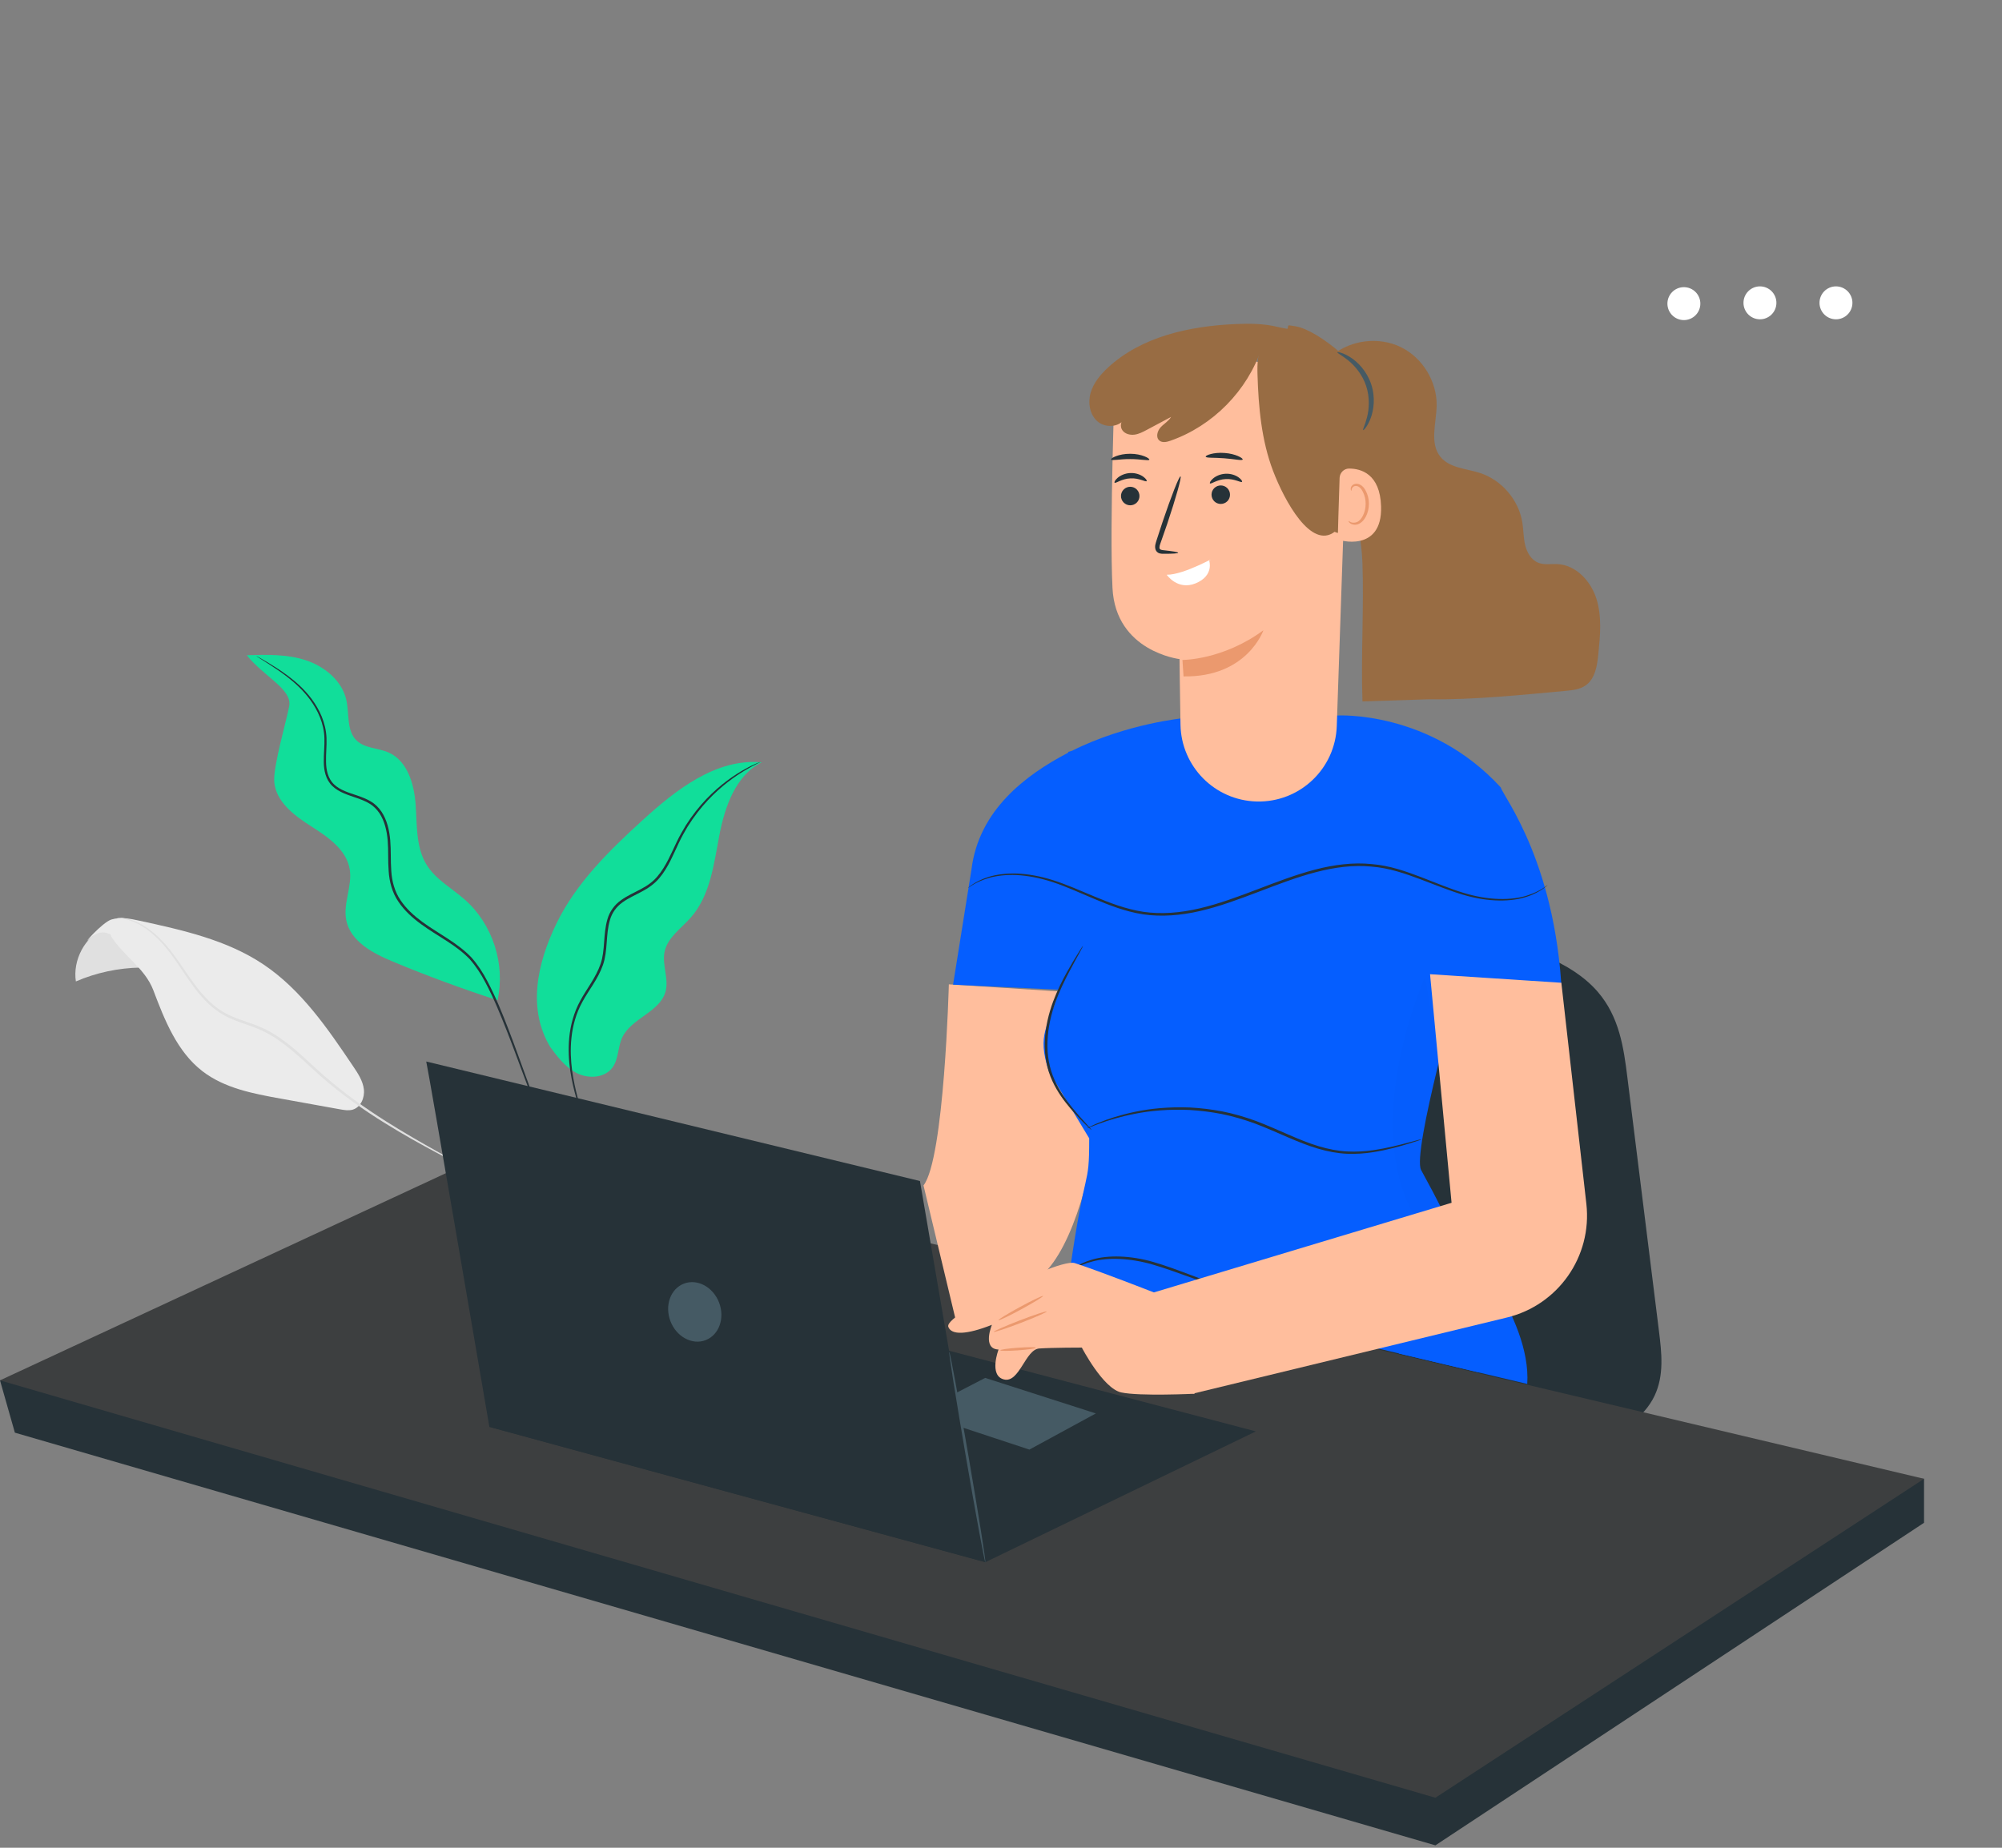 <svg width="195" height="180" viewBox="0 0 195 180" fill="none" xmlns="http://www.w3.org/2000/svg">
<rect x="0" y="0" width="195" height="180" fill="#808080" stroke="none"/>
<g clip-path="url(#clip0)">
<path d="M10.152 90.401C8.25 91.302 7.075 93.524 7.389 95.607C9.376 94.75 11.532 94.291 13.698 94.257" fill="#E0E0E0"/>
<path d="M8.778 91.402C7.767 92.349 9.948 89.858 10.84 89.579C11.731 89.3 12.692 89.494 13.603 89.694C17.786 90.605 22.078 91.557 25.633 93.933C29.337 96.404 31.917 100.19 34.406 103.886C34.869 104.569 35.342 105.291 35.442 106.108C35.541 106.93 35.138 107.871 34.346 108.101C33.958 108.21 33.55 108.14 33.151 108.071C31.2 107.717 29.248 107.368 27.301 107.015C24.632 106.536 21.854 106.003 19.708 104.344C17.248 102.441 16.038 99.383 14.938 96.474C14.096 94.247 11.925 93.081 10.71 91.029C10.71 91.029 9.849 90.401 8.778 91.402Z" fill="#EBEBEB"/>
<path d="M45.724 113.934C45.719 113.944 45.584 113.879 45.326 113.75C45.052 113.61 44.678 113.421 44.21 113.182C43.244 112.678 41.855 111.951 40.162 110.995C38.474 110.033 36.483 108.848 34.391 107.343C33.346 106.591 32.28 105.759 31.23 104.832C30.179 103.906 29.148 102.885 27.998 101.973C27.42 101.515 26.828 101.096 26.206 100.748C25.583 100.394 24.936 100.13 24.279 99.901C23.621 99.667 22.964 99.452 22.347 99.168C21.724 98.889 21.157 98.516 20.659 98.097C19.663 97.251 18.931 96.244 18.279 95.308C17.631 94.366 17.064 93.465 16.471 92.702C15.296 91.168 14.016 90.197 13.016 89.798C12.015 89.389 11.387 89.439 11.392 89.4C11.392 89.389 11.542 89.394 11.831 89.409C12.114 89.449 12.543 89.504 13.05 89.708C14.081 90.082 15.411 91.053 16.611 92.593C17.218 93.36 17.796 94.257 18.448 95.188C19.105 96.115 19.832 97.101 20.803 97.918C21.291 98.322 21.834 98.675 22.441 98.944C23.044 99.218 23.696 99.427 24.358 99.662C25.02 99.891 25.693 100.165 26.33 100.523C26.967 100.882 27.57 101.31 28.157 101.774C29.327 102.7 30.353 103.727 31.399 104.648C32.439 105.57 33.5 106.402 34.536 107.159C36.607 108.663 38.584 109.869 40.257 110.845C41.935 111.822 43.314 112.574 44.26 113.102C44.718 113.361 45.082 113.56 45.35 113.715C45.599 113.849 45.729 113.924 45.724 113.934Z" fill="#E0E0E0"/>
<path d="M164.015 31.182C164.9 31.182 165.618 30.463 165.618 29.578C165.618 28.692 164.9 27.974 164.015 27.974C163.129 27.974 162.411 28.692 162.411 29.578C162.411 30.463 163.129 31.182 164.015 31.182Z" fill="white"/>
<path d="M171.424 31.105C172.309 31.105 173.027 30.387 173.027 29.501C173.027 28.615 172.309 27.897 171.424 27.897C170.538 27.897 169.82 28.615 169.82 29.501C169.82 30.387 170.538 31.105 171.424 31.105Z" fill="white"/>
<path d="M178.828 31.105C179.713 31.105 180.431 30.387 180.431 29.501C180.431 28.615 179.713 27.897 178.828 27.897C177.942 27.897 177.224 28.615 177.224 29.501C177.224 30.387 177.942 31.105 178.828 31.105Z" fill="white"/>
<path d="M24.04 63.829C25.688 65.901 28.476 67.132 28.172 68.781C27.898 70.245 26.594 74.674 26.713 76.159C26.868 78.091 28.64 79.431 30.273 80.473C31.907 81.514 33.724 82.739 34.058 84.647C34.346 86.296 33.4 87.985 33.724 89.629C34.132 91.711 36.318 92.867 38.275 93.679C41.616 95.069 45.017 96.324 48.462 97.44C49.244 93.933 47.989 90.047 45.301 87.661C44.036 86.54 42.468 85.703 41.571 84.273C40.501 82.565 40.625 80.413 40.486 78.4C40.346 76.393 39.689 74.116 37.847 73.304C36.821 72.851 35.536 72.915 34.73 72.133C33.734 71.172 34.038 69.543 33.734 68.193C33.316 66.31 31.618 64.92 29.78 64.317C27.948 63.719 25.971 63.769 24.04 63.829Z" fill="#11DE9A"/>
<path d="M53.636 102.058C51.346 98.342 52.301 93.863 54.214 89.938C56.126 86.012 59.322 82.879 62.549 79.935C65.835 76.936 69.754 73.857 74.18 74.266C71.641 75.546 70.595 78.6 70.062 81.394C69.529 84.189 69.181 87.218 67.304 89.36C66.363 90.436 65.023 91.317 64.73 92.717C64.466 93.988 65.163 95.323 64.829 96.578C64.286 98.611 61.463 99.183 60.592 101.096C60.169 102.023 60.258 103.159 59.666 103.981C58.914 105.027 57.31 105.117 56.165 104.529C55.02 103.941 54.223 102.86 53.467 101.819" fill="#11DE9A"/>
<path d="M54.487 112.554C54.487 112.554 53.994 111.862 53.332 110.487C52.665 109.112 51.853 107.059 50.907 104.504C50.429 103.228 49.921 101.829 49.334 100.339C48.746 98.855 48.109 97.26 47.267 95.681C46.854 94.889 46.351 94.117 45.739 93.425C45.096 92.757 44.32 92.189 43.503 91.661C42.687 91.128 41.825 90.625 40.999 90.017C40.177 89.415 39.39 88.712 38.798 87.825C38.195 86.944 37.922 85.883 37.857 84.866C37.777 83.845 37.842 82.844 37.762 81.882C37.682 80.921 37.458 79.974 36.956 79.212C36.697 78.839 36.378 78.515 35.995 78.286C35.611 78.052 35.193 77.892 34.77 77.743C33.933 77.449 33.037 77.205 32.38 76.577C31.712 75.944 31.543 75.018 31.538 74.226C31.528 73.414 31.623 72.647 31.598 71.909C31.578 71.177 31.409 70.484 31.16 69.862C30.652 68.611 29.86 67.64 29.093 66.898C28.317 66.15 27.555 65.612 26.932 65.184C26.305 64.761 25.802 64.447 25.464 64.233C25.304 64.133 25.18 64.048 25.08 63.989C24.995 63.934 24.951 63.899 24.956 63.899C24.956 63.894 25.006 63.919 25.095 63.969C25.195 64.028 25.329 64.098 25.493 64.193C25.842 64.392 26.35 64.691 26.992 65.104C27.63 65.523 28.401 66.056 29.198 66.798C29.985 67.54 30.801 68.517 31.334 69.797C31.593 70.435 31.777 71.147 31.802 71.904C31.832 72.656 31.737 73.434 31.757 74.221C31.767 74.998 31.936 75.845 32.539 76.413C33.136 76.986 33.998 77.225 34.844 77.513C35.273 77.663 35.706 77.827 36.114 78.071C36.527 78.311 36.881 78.664 37.155 79.068C37.697 79.885 37.926 80.871 38.011 81.858C38.096 82.849 38.036 83.845 38.111 84.846C38.175 85.843 38.434 86.839 39.007 87.686C39.57 88.533 40.336 89.22 41.143 89.813C41.95 90.406 42.811 90.909 43.633 91.452C44.454 91.99 45.246 92.568 45.908 93.26C46.545 93.983 47.048 94.77 47.467 95.572C48.313 97.171 48.945 98.77 49.523 100.264C50.101 101.759 50.599 103.164 51.066 104.444C51.993 107.005 52.774 109.062 53.412 110.447C53.74 111.134 53.989 111.667 54.194 112.011C54.283 112.175 54.353 112.31 54.413 112.41C54.467 112.504 54.492 112.549 54.487 112.554Z" fill="#263238"/>
<path d="M74.075 74.216C74.08 74.226 73.946 74.295 73.682 74.43C73.423 74.559 73.04 74.759 72.567 75.043C71.621 75.606 70.286 76.527 68.937 77.967C68.265 78.689 67.593 79.541 66.98 80.522C66.681 81.02 66.388 81.544 66.124 82.102C65.86 82.659 65.601 83.247 65.307 83.835C65.008 84.423 64.665 85.016 64.207 85.554C63.754 86.092 63.151 86.52 62.514 86.854C61.881 87.198 61.214 87.482 60.632 87.905C60.049 88.319 59.606 88.916 59.407 89.629C58.988 91.049 59.218 92.588 58.734 93.988C58.252 95.377 57.34 96.459 56.728 97.594C56.1 98.73 55.782 99.941 55.662 101.091C55.538 102.242 55.598 103.328 55.727 104.304C56.006 106.262 56.514 107.792 56.837 108.853C57.002 109.366 57.131 109.769 57.226 110.068C57.315 110.347 57.355 110.497 57.345 110.497C57.34 110.497 57.325 110.462 57.295 110.392C57.261 110.307 57.221 110.208 57.176 110.083C57.072 109.809 56.922 109.406 56.743 108.883C56.389 107.831 55.852 106.307 55.548 104.329C55.403 103.343 55.334 102.242 55.448 101.071C55.563 99.901 55.881 98.65 56.519 97.485C57.146 96.319 58.037 95.238 58.495 93.908C58.959 92.583 58.73 91.058 59.163 89.554C59.372 88.802 59.865 88.129 60.487 87.696C61.1 87.248 61.777 86.964 62.399 86.625C63.027 86.301 63.589 85.903 64.022 85.389C64.461 84.881 64.799 84.303 65.098 83.725C65.392 83.148 65.651 82.56 65.924 81.997C66.193 81.434 66.497 80.906 66.801 80.403C67.428 79.412 68.115 78.555 68.807 77.832C70.192 76.388 71.551 75.486 72.517 74.948C73 74.674 73.393 74.49 73.662 74.375C73.931 74.266 74.075 74.211 74.075 74.216Z" fill="#263238"/>
<path d="M129.793 91.731C134.463 91.328 139.213 90.924 143.854 91.482C148.494 92.04 153.105 93.704 155.62 96.613C157.736 99.064 158.154 102.073 158.512 104.962C159.538 113.207 160.564 121.451 161.59 129.691C161.849 131.793 162.102 133.965 161.161 135.963C159.11 140.321 151.557 142.379 145.537 141.014C139.517 139.654 135.16 135.654 133.014 131.32C130.868 126.986 130.594 122.293 130.34 117.69C129.882 109.336 129.429 100.987 128.971 92.633C129.175 92.503 129.379 92.369 129.578 92.239" fill="#263238"/>
<path d="M0 134.468L1.449 139.564L139.811 179.766L187.407 148.342V144.058L0 134.468Z" fill="#263238"/>
<path d="M49.638 111.403L187.407 144.058L139.811 175.128L0 134.468L49.638 111.403Z" fill="#3D3F40"/>
<path d="M122.324 139.44L95.974 152.183L47.661 139.001L71.377 126.039L122.324 139.44Z" fill="#263238"/>
<path d="M93.265 138.902L100.266 141.213L106.739 137.691L95.959 134.229L89.665 137.492L93.265 138.902Z" fill="#455A64"/>
<path d="M41.517 103.408C41.736 104.285 47.666 138.996 47.666 138.996L95.974 152.178L89.606 115.05L41.517 103.408Z" fill="#263238"/>
<path d="M92.459 131.683C92.528 131.673 93.375 136.251 94.346 141.911C95.317 147.575 96.049 152.173 95.974 152.183C95.904 152.193 95.058 147.614 94.087 141.955C93.116 136.296 92.384 131.693 92.459 131.683Z" fill="#455A64"/>
<path d="M70.037 126.881C70.625 128.401 70.042 130.039 68.738 130.548C67.433 131.056 65.895 130.234 65.307 128.714C64.719 127.195 65.302 125.556 66.607 125.048C67.911 124.54 69.45 125.362 70.037 126.881Z" fill="#455A64"/>
<path d="M89.952 115.478C91.982 112.892 92.42 95.89 92.42 95.89L108.431 96.92C108.431 96.92 107.328 121.814 100.194 125.138C93.06 128.461 93.06 128.461 93.06 128.461" fill="#FFBE9D"/>
<path d="M142.131 120.33C142.131 120.33 149.186 128.231 148.758 134.817L136.246 131.853L141.07 120.33" fill="#055EFF"/>
<path d="M152.179 98.202C151.875 84.358 146.408 77.588 146.179 76.707C139.248 69.164 130.266 69.702 130.266 69.702L115.413 69.942C115.413 69.942 109.756 70.455 104.414 73.14L104.045 73.244L104.05 73.319C99.853 75.516 95.337 78.933 94.624 84.697L92.832 95.921L103.159 96.414C102.108 100.17 100.948 100.653 102.158 104.364L106.092 110.89C106.092 116.101 105.743 112.948 104.145 124.236L144.043 133.691C146.358 131.409 144.596 125.232 138.421 113.979C137.5 112.3 142.285 95.358 142.285 95.358L151.213 98.486" fill="#055EFF"/>
<path d="M105.479 92.154C105.494 92.164 105.365 92.413 105.121 92.862C104.877 93.31 104.513 93.948 104.095 94.755C103.273 96.349 102.138 98.67 102.029 101.435C101.969 102.805 102.228 104.115 102.716 105.196C103.199 106.282 103.841 107.159 104.404 107.861C104.971 108.564 105.474 109.107 105.813 109.485C106.151 109.864 106.341 110.073 106.326 110.088C106.316 110.098 106.102 109.914 105.738 109.555C105.375 109.196 104.857 108.673 104.264 107.981C103.677 107.283 103.004 106.407 102.497 105.296C101.984 104.19 101.71 102.835 101.77 101.43C101.819 100.02 102.158 98.71 102.571 97.579C102.995 96.444 103.492 95.472 103.936 94.675C104.379 93.878 104.767 93.25 105.036 92.822C105.31 92.379 105.464 92.144 105.479 92.154Z" fill="#263238"/>
<path d="M150.74 86.226C150.745 86.231 150.705 86.266 150.625 86.326C150.546 86.386 150.431 86.485 150.272 86.6C149.943 86.819 149.44 87.118 148.723 87.352C147.304 87.84 145.039 87.925 142.465 87.148C141.18 86.769 139.826 86.211 138.362 85.658C136.903 85.115 135.309 84.547 133.567 84.418C131.829 84.249 129.982 84.483 128.139 84.971C126.292 85.454 124.44 86.171 122.538 86.894C120.636 87.616 118.764 88.314 116.882 88.747C115.004 89.185 113.112 89.33 111.345 89.071C109.582 88.797 107.999 88.164 106.56 87.556C105.116 86.944 103.786 86.341 102.527 85.927C101.267 85.514 100.077 85.3 99.026 85.245C97.975 85.2 97.069 85.315 96.357 85.514C94.923 85.927 94.306 86.54 94.286 86.495C94.281 86.49 94.321 86.46 94.4 86.396C94.48 86.336 94.6 86.241 94.764 86.132C95.097 85.922 95.61 85.633 96.327 85.414C97.044 85.195 97.966 85.066 99.031 85.096C100.097 85.135 101.302 85.34 102.581 85.748C103.861 86.152 105.2 86.749 106.644 87.352C108.088 87.95 109.652 88.563 111.384 88.827C113.117 89.076 114.974 88.931 116.827 88.493C118.684 88.06 120.546 87.372 122.448 86.645C124.345 85.922 126.208 85.205 128.075 84.717C129.937 84.229 131.819 83.995 133.592 84.174C135.374 84.313 136.982 84.901 138.441 85.454C139.905 86.017 141.25 86.585 142.519 86.969C145.059 87.756 147.289 87.701 148.699 87.252C150.113 86.814 150.715 86.186 150.74 86.226Z" fill="#263238"/>
<path d="M138.491 110.98C138.496 110.99 138.382 111.03 138.172 111.104C137.933 111.179 137.62 111.279 137.236 111.403C136.42 111.647 135.23 112.011 133.711 112.245C132.954 112.365 132.108 112.429 131.202 112.395C130.295 112.355 129.334 112.18 128.359 111.891C126.402 111.319 124.42 110.277 122.254 109.455C121.169 109.057 120.078 108.743 119.008 108.524C117.937 108.315 116.886 108.19 115.886 108.13C113.879 108.036 112.062 108.2 110.573 108.494C109.079 108.783 107.899 109.152 107.102 109.45C106.699 109.585 106.4 109.724 106.186 109.804C105.977 109.884 105.863 109.924 105.863 109.914C105.858 109.904 105.962 109.849 106.166 109.754C106.37 109.665 106.664 109.505 107.067 109.356C107.859 109.027 109.039 108.628 110.538 108.31C112.037 107.991 113.869 107.807 115.901 107.886C116.916 107.941 117.977 108.061 119.062 108.27C120.148 108.484 121.248 108.803 122.349 109.206C124.539 110.038 126.506 111.079 128.433 111.657C129.394 111.946 130.33 112.126 131.217 112.17C132.103 112.215 132.934 112.16 133.686 112.056C135.19 111.842 136.385 111.513 137.207 111.299C137.6 111.194 137.914 111.109 138.158 111.045C138.372 110.995 138.486 110.97 138.491 110.98Z" fill="#263238"/>
<path d="M120.402 125.596C120.402 125.611 120.163 125.596 119.74 125.526C119.316 125.456 118.709 125.322 117.967 125.108C116.483 124.699 114.531 123.852 112.301 123.195C110.07 122.542 107.914 122.487 106.45 122.876C104.971 123.245 104.229 123.902 104.199 123.842C104.195 123.837 104.239 123.793 104.324 123.723C104.414 123.658 104.538 123.538 104.727 123.434C105.086 123.195 105.653 122.911 106.4 122.697C107.894 122.253 110.105 122.283 112.37 122.946C114.626 123.613 116.558 124.485 118.017 124.933C118.744 125.167 119.336 125.332 119.754 125.431C120.173 125.526 120.407 125.576 120.402 125.596Z" fill="#263238"/>
<g opacity="0.1">
<path opacity="0.1" d="M138.815 95.148C138.815 95.148 132.312 109.485 137.983 118.866L140.642 117.874L138.416 113.989C138.416 113.989 138.177 113.222 138.342 112.185C138.67 110.143 139.303 106.81 140.149 103.448L138.815 95.148Z" fill="black"/>
</g>
<path d="M127.815 43.414C131.057 46.167 132.543 50.557 132.703 54.81C132.862 59.063 132.551 63.894 132.708 68.331L139.209 68.118C143.512 68.192 148.37 67.675 152.479 67.303C153.16 67.24 153.876 67.166 154.439 66.775C155.377 66.12 155.574 64.837 155.684 63.7C155.865 61.909 156.04 60.059 155.5 58.342C154.965 56.625 153.521 55.054 151.727 54.953C151.094 54.916 150.433 55.054 149.843 54.823C149.147 54.553 148.729 53.826 148.556 53.101C148.382 52.376 148.397 51.618 148.278 50.882C147.921 48.69 146.263 46.758 144.148 46.073C142.808 45.642 141.199 45.598 140.308 44.509C139.225 43.182 139.897 41.236 139.935 39.526C139.979 37.174 138.565 34.851 136.45 33.817C134.335 32.783 131.636 33.092 129.807 34.576" fill="#986C43"/>
<path d="M122.407 78.078C118.33 77.976 115.055 74.675 114.983 70.597C114.926 67.317 114.889 64.206 114.889 64.206C114.889 64.206 108.662 63.472 108.359 57.276C108.055 51.084 108.607 36.816 108.607 36.816C115.664 33.47 123.973 34.211 130.329 38.745L131.274 39.417L130.206 70.719C130.067 74.901 126.588 78.183 122.407 78.078Z" fill="#FFBE9D"/>
<path d="M110.717 48.967C111.074 48.622 111.078 48.049 110.734 47.692C110.389 47.334 109.816 47.33 109.459 47.675C109.102 48.02 109.097 48.593 109.442 48.95C109.792 49.308 110.359 49.317 110.717 48.967Z" fill="#263238"/>
<path d="M108.564 47.02C108.666 47.122 109.256 46.633 110.109 46.6C110.962 46.551 111.598 46.981 111.686 46.869C111.732 46.82 111.627 46.628 111.348 46.432C111.074 46.235 110.615 46.054 110.082 46.081C109.548 46.108 109.109 46.331 108.855 46.553C108.6 46.776 108.515 46.974 108.564 47.02Z" fill="#263238"/>
<path d="M118.407 47.441C117.992 47.715 117.883 48.275 118.157 48.691C118.43 49.106 118.99 49.215 119.406 48.941C119.821 48.667 119.93 48.107 119.656 47.691C119.378 47.276 118.818 47.167 118.407 47.441Z" fill="#263238"/>
<path d="M117.853 47.088C117.955 47.19 118.545 46.702 119.398 46.668C120.251 46.62 120.888 47.05 120.975 46.937C121.021 46.888 120.916 46.697 120.637 46.5C120.363 46.304 119.905 46.123 119.371 46.15C118.837 46.176 118.398 46.399 118.144 46.622C117.889 46.845 117.805 47.042 117.853 47.088Z" fill="#263238"/>
<path d="M114.759 53.848C114.76 53.783 114.23 53.695 113.37 53.603C113.147 53.588 112.968 53.544 112.947 53.423C112.9 53.288 112.981 53.051 113.082 52.779C113.281 52.206 113.485 51.628 113.694 51.02C114.534 48.515 115.113 46.452 114.985 46.408C114.856 46.365 114.074 48.359 113.23 50.864C113.03 51.477 112.841 52.06 112.652 52.634C112.581 52.896 112.434 53.201 112.564 53.568C112.635 53.749 112.811 53.879 112.964 53.912C113.113 53.951 113.237 53.949 113.347 53.947C114.218 53.949 114.757 53.917 114.759 53.848Z" fill="#263238"/>
<path d="M117.78 54.617C118.651 54.056 115.38 56.008 113.642 55.989C113.642 55.989 114.694 57.545 116.455 56.827C118.282 56.075 117.78 54.617 117.78 54.617Z" fill="white"/>
<path d="M115.174 64.29C115.174 64.29 119.103 64.314 123.059 61.398C123.059 61.398 121.485 65.992 115.279 65.893L115.174 64.29Z" fill="#EB996E"/>
<path d="M129.995 51.805C127.709 53.552 125.123 48.818 123.997 45.865C122.871 42.906 122.578 39.665 122.484 36.473C122.455 35.426 122.474 34.281 123.102 33.474C123.766 32.623 123.96 33.63 124.745 32.897C126.097 31.625 124.842 31.589 126.158 31.782C128.406 32.112 133.226 36.144 133.575 38.52C133.928 40.896 133.534 43.318 133.141 45.69C132.96 46.772 132.783 47.853 132.601 48.94C132.473 49.705 132.333 50.503 131.904 51.125C131.465 51.752 130.648 52.145 129.995 51.805Z" fill="#986C43"/>
<path d="M130.481 46.559C130.499 46.061 130.897 45.647 131.396 45.645C132.551 45.644 134.426 46.149 134.521 49.336C134.661 53.894 130.314 52.649 130.302 52.519C130.295 52.419 130.422 48.326 130.481 46.559Z" fill="#FFBE9D"/>
<path d="M131.352 50.756C131.373 50.742 131.436 50.808 131.569 50.866C131.702 50.924 131.925 50.955 132.162 50.861C132.64 50.669 133.018 49.891 133.018 49.069C133.019 48.655 132.919 48.259 132.763 47.941C132.611 47.613 132.393 47.384 132.15 47.348C131.907 47.302 131.739 47.452 131.686 47.58C131.628 47.708 131.66 47.799 131.635 47.808C131.625 47.818 131.537 47.736 131.567 47.547C131.584 47.458 131.632 47.35 131.739 47.258C131.846 47.166 132.006 47.115 132.175 47.129C132.529 47.143 132.854 47.455 133.025 47.808C133.215 48.162 133.339 48.603 133.337 49.072C133.334 49.989 132.894 50.864 132.241 51.077C131.925 51.169 131.653 51.083 131.511 50.979C131.365 50.866 131.337 50.766 131.352 50.756Z" fill="#EB996E"/>
<path d="M122.887 33.899C121.513 38.055 118.13 41.494 113.999 42.935C113.648 43.061 113.217 43.155 112.929 42.918C112.558 42.61 112.718 41.986 113.046 41.63C113.373 41.275 113.823 41.032 114.067 40.615C113.285 41.033 112.502 41.453 111.72 41.866C111.336 42.071 110.943 42.281 110.513 42.34C110.083 42.398 109.598 42.282 109.337 41.936C109.072 41.591 109.137 41.004 109.525 40.81C108.981 41.653 107.635 41.699 106.885 41.038C106.134 40.376 105.949 39.225 106.232 38.261C106.51 37.296 107.182 36.496 107.917 35.811C111.196 32.774 115.878 31.765 120.34 31.568C121.717 31.508 123.116 31.518 124.452 31.85C125.789 32.182 127.872 32.125 130.23 34.845" fill="#986C43"/>
<path d="M111.948 44.779C111.895 44.917 111.083 44.717 110.082 44.722C109.081 44.712 108.269 44.906 108.218 44.765C108.161 44.639 108.974 44.196 110.085 44.204C111.196 44.202 112.006 44.656 111.948 44.779Z" fill="#263238"/>
<path d="M121.038 44.763C120.985 44.901 120.203 44.712 119.238 44.643C118.274 44.564 117.475 44.634 117.439 44.488C117.402 44.358 118.222 44.039 119.276 44.126C120.335 44.197 121.096 44.635 121.038 44.763Z" fill="#263238"/>
<path d="M132.775 41.902C132.706 41.86 132.962 41.413 133.155 40.636C133.354 39.868 133.442 38.739 133.067 37.599C132.687 36.458 131.936 35.607 131.321 35.108C130.701 34.604 130.233 34.398 130.26 34.319C130.277 34.26 130.812 34.348 131.538 34.81C132.254 35.261 133.133 36.16 133.559 37.432C133.981 38.703 133.81 39.949 133.506 40.739C133.202 41.549 132.824 41.933 132.775 41.902Z" fill="#455A64"/>
<path d="M139.29 94.903L141.386 117.17L112.211 125.956L116.197 135.761L146.784 128.345C151.778 127.133 155.091 122.392 154.517 117.283L152.08 95.737L139.29 94.903Z" fill="#FFBE9D"/>
<path d="M112.39 125.902C112.39 125.902 107.198 123.866 104.697 123.049C103.725 122.731 99.335 124.696 96.282 126.364C96.282 126.364 92.092 128.497 92.367 129.254C92.671 130.088 94.173 130.021 96.616 129.057C96.616 129.057 95.629 131.409 97.262 131.465C97.262 131.465 96.287 134.013 97.79 134.38C99.298 134.748 99.872 131.456 101.225 131.364C102.584 131.273 105.373 131.275 105.373 131.275C105.373 131.275 107.438 135.259 109.209 135.644C110.986 136.03 116.366 135.772 116.366 135.772L112.39 125.902Z" fill="#FFBE9D"/>
<path d="M101.589 126.251C101.625 126.313 100.679 126.891 99.484 127.542C98.289 128.193 97.29 128.667 97.254 128.604C97.218 128.542 98.164 127.965 99.359 127.314C100.554 126.668 101.553 126.189 101.589 126.251Z" fill="#EB996E"/>
<path d="M101.944 127.762C101.97 127.829 100.84 128.329 99.417 128.875C97.994 129.421 96.821 129.809 96.796 129.743C96.77 129.676 97.9 129.181 99.323 128.629C100.746 128.083 101.919 127.696 101.944 127.762Z" fill="#EB996E"/>
<path d="M100.891 131.293C100.896 131.363 100.125 131.477 99.168 131.545C98.21 131.612 97.432 131.611 97.427 131.541C97.421 131.471 98.192 131.356 99.15 131.289C100.107 131.217 100.886 131.217 100.891 131.293Z" fill="#EB996E"/>
</g>
<defs>
<clipPath id="clip0">
<rect width="195" height="179.766" fill="white"/>
</clipPath>
</defs>
</svg>
